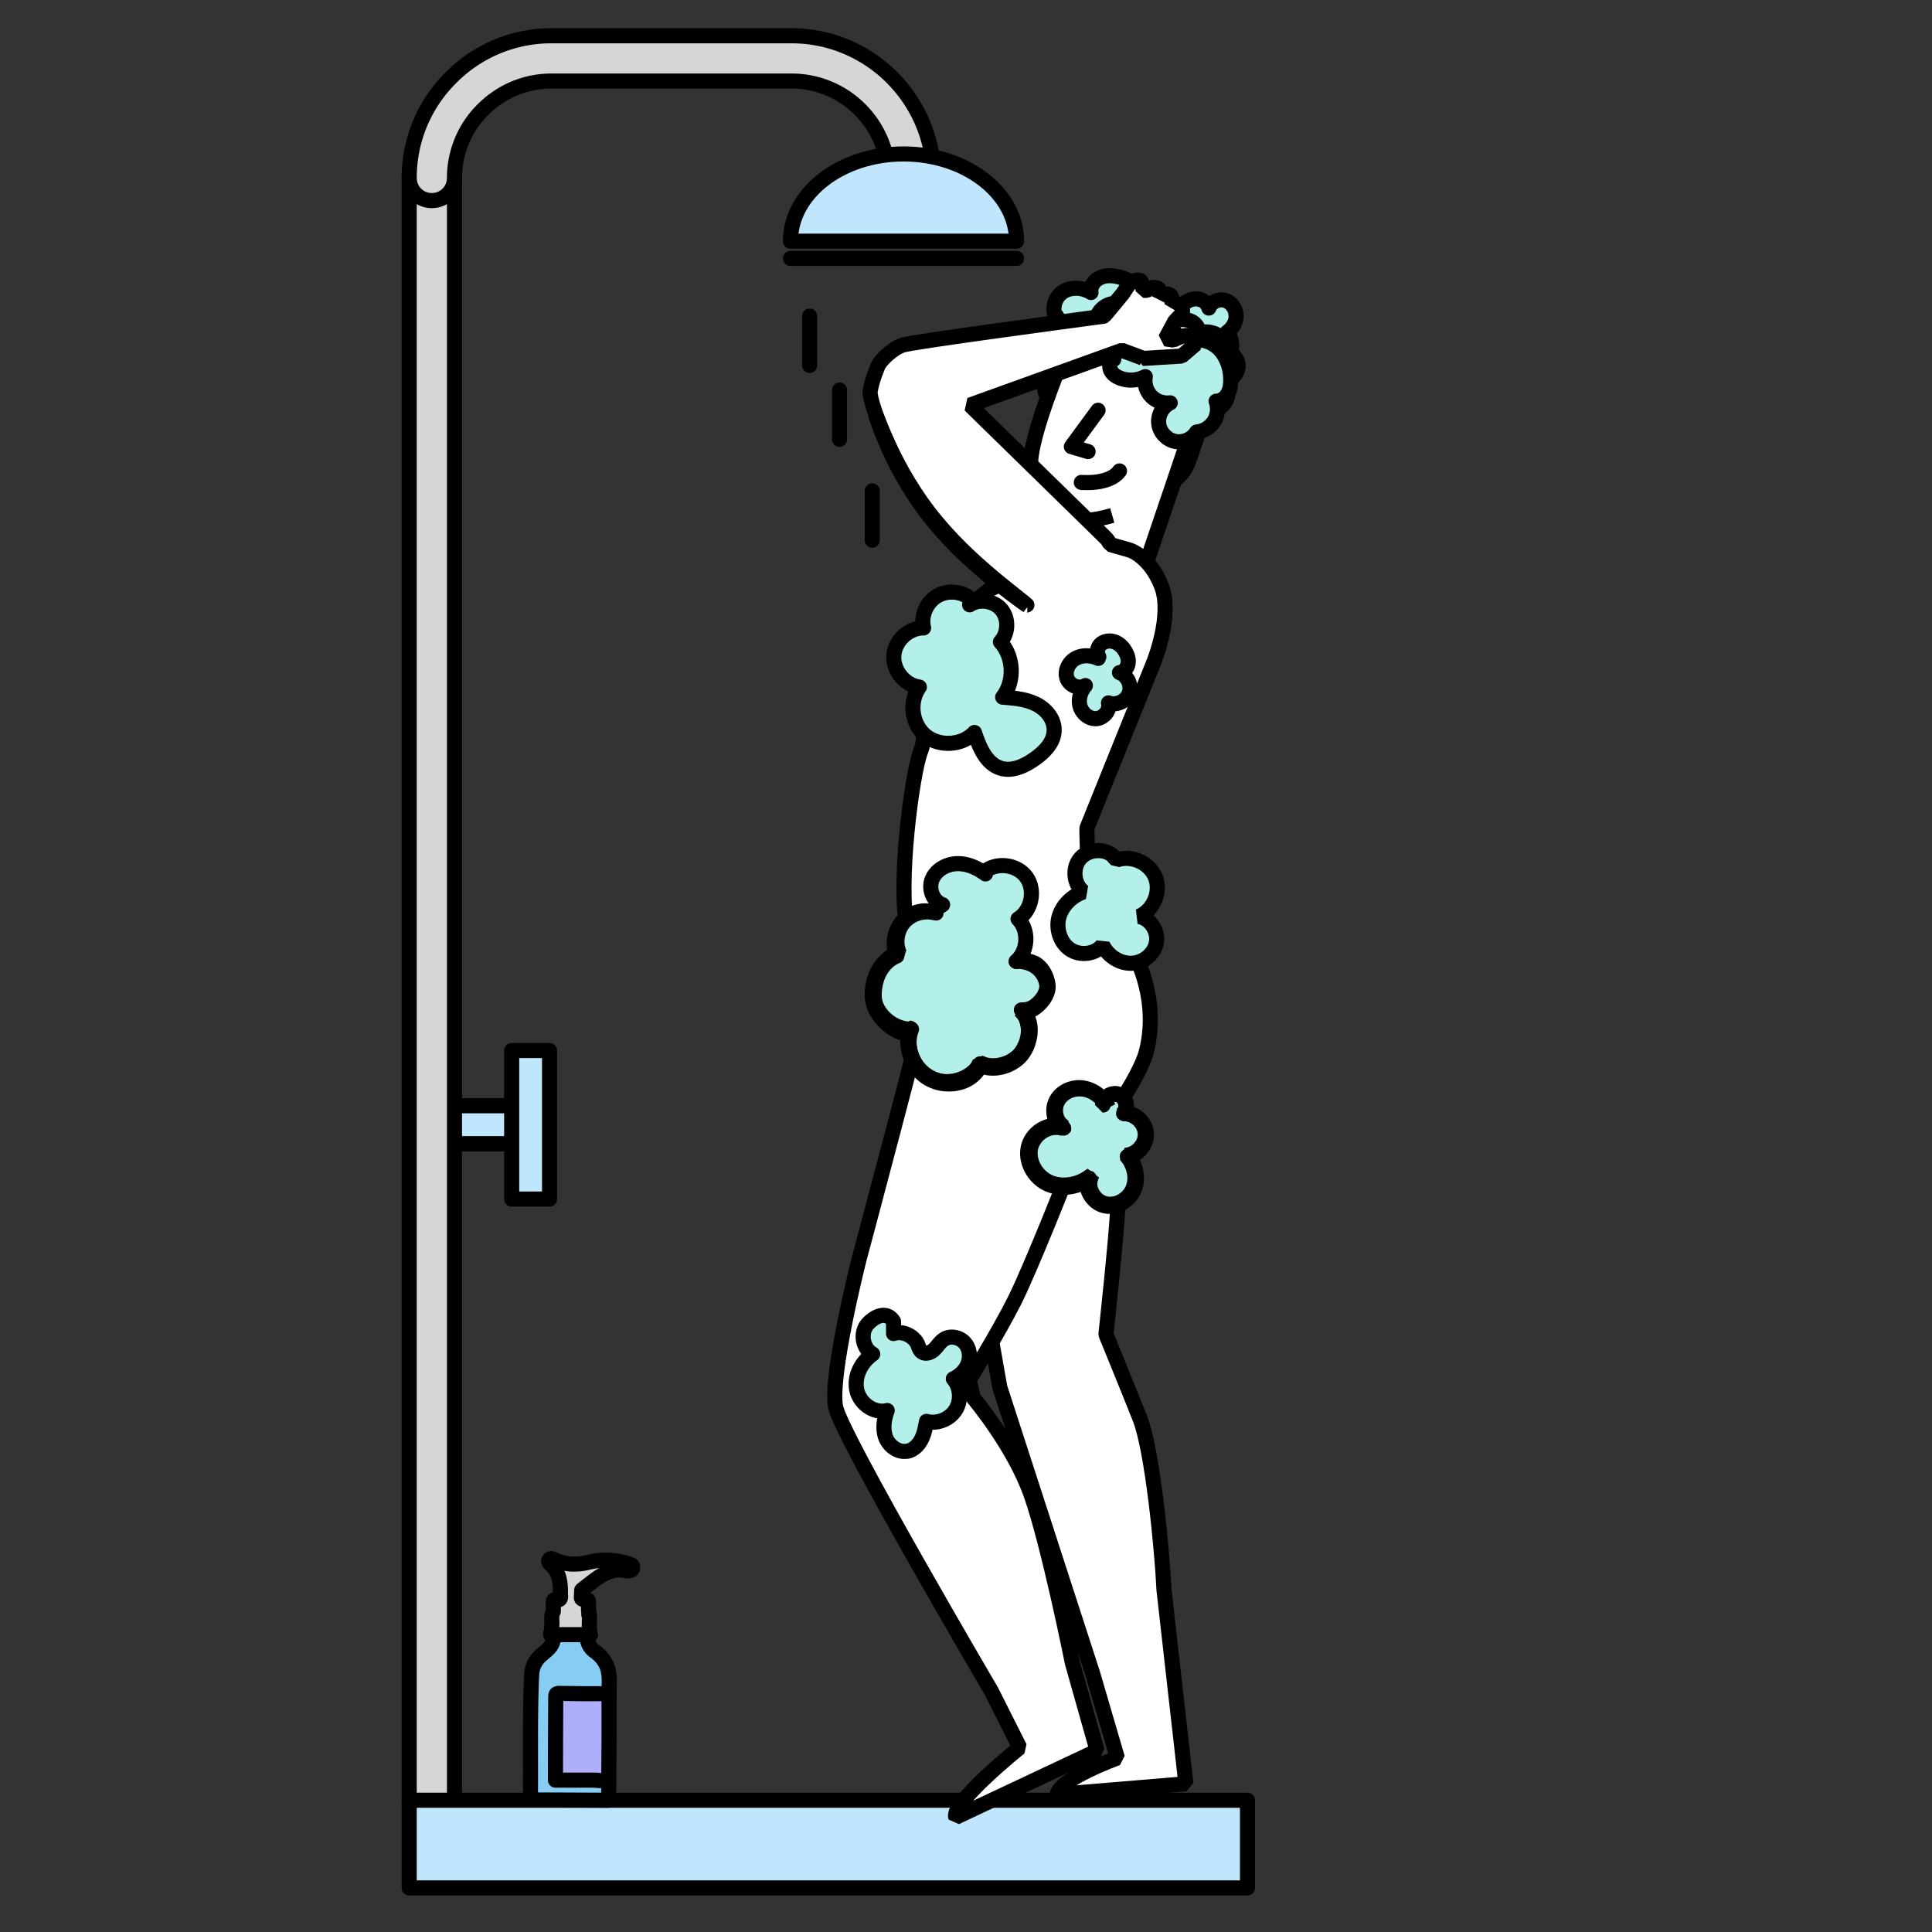 <svg xmlns="http://www.w3.org/2000/svg" id="Calque_1" viewBox="0 0 128 128"><rect x="0" y="0" width="128" height="128" fill="#333333" stroke="none"/><defs><style>.cls-2,.cls-4,.cls-6,.cls-8{stroke-linejoin:round}.cls-2,.cls-4,.cls-8{stroke-linecap:round}.cls-12,.cls-14,.cls-2,.cls-4,.cls-6,.cls-8{stroke:#000}.cls-12,.cls-2{fill:#fff}.cls-12{stroke-miterlimit:1}.cls-4,.cls-6{fill:#b2f0e9}.cls-8{fill:#bfe6fc}.cls-14{stroke-miterlimit:10;fill:#d6d6d6}</style></defs><path d="M-1042.29-260.57h2655.08V1251.2h-2655.08z" style="fill:none;stroke-linecap:round;stroke-linejoin:round;stroke:#e30613;stroke-width:8px"/><path d="M28.61 73.26h5.29v2.51h-5.29z" class="cls-8"/><path d="M28.61 73.26h5.29v2.51h-5.29zM33.9 79.44V69.6h2.51v9.84z" class="cls-8"/><path d="M28.61 120.77c-.83 0-1.5-.67-1.5-1.5V11.79c0-.83.67-1.5 1.5-1.5s1.5.67 1.5 1.5v107.48c0 .83-.67 1.5-1.5 1.5ZM60.36 13.6c-.83 0-1.5-.67-1.5-1.5v-.31c0-.83.67-1.5 1.5-1.5s1.5.67 1.5 1.5v.31c0 .83-.67 1.5-1.5 1.5Z" class="cls-14"/><path d="M60.36 13.29c-.83 0-1.5-.67-1.5-1.5 0-3.54-2.88-6.42-6.42-6.42H36.53c-1.7 0-3.31.67-4.53 1.89a6.373 6.373 0 0 0-1.89 4.53c0 .83-.67 1.5-1.5 1.5s-1.5-.67-1.5-1.5c0-2.5.98-4.87 2.77-6.65a9.345 9.345 0 0 1 6.65-2.77h15.91c5.19 0 9.42 4.23 9.42 9.42 0 .83-.67 1.5-1.5 1.5Z" class="cls-14"/><path d="M27.11 119.27h55.54v5.81H27.11z" class="cls-8"/><path d="M81.89 20.89c-.01-.44-.31-.87-.72-.99-.42-.13-.93.1-1.08.51-.1-.39-.52-.64-.92-.61-.4.02-.76.28-.99.61-.17.25-.27.54-.34.84-.37.75-.22 1.75.4 2.33.27.25.71.41.98.16.45.56 1.37.65 1.92.19.55-.46.62-1.38.16-1.92.36-.25.61-.67.6-1.11Z" class="cls-4"/><path d="m70.03 118.89 8.54-.71-1.45-12.82c-.13-2.74-.77-9.34-1.61-11.42-1.1-2.76-2.24-5.53-2.24-5.53s.67-6.13.79-8.43-.66-5.72-.58-5.84c.08-.12-.27-2.81-.27-2.81l-8.49 11.49c-.06.22 1.52 9.09 1.52 9.09l6.14 18.93 1.65 5.63s-3.87 1.41-3.99 2.42Z" class="cls-12"/><path d="M69.44 26.43c-.42-.75-.35-1.74.17-2.42.06-.08.13-.16.12-.25 0-.08-.06-.15-.11-.22-.27-.36-.41-.84-.32-1.28s.4-.85.84-.99c-.5-.49-.37-1.42.17-1.85.55-.44 1.38-.41 1.97-.04-.07-.42.24-.84.64-1 .39-.17.85-.13 1.26-.02.56.15 1.14.49 1.24 1.06.18-.3.6-.37.94-.3.93.18 1.62 1.17 1.48 2.1.35-.07.74-.09 1.07.06.33.15.58.51.51.87.27-.23.68-.18 1.02-.06.24.09.48.22.63.43.15.21.19.51.03.72.5.04.92.49.93.99 0 .5-.41.96-.91 1.01.25.35.31.84.14 1.24-.17.4-.55.7-.98.77.19.11.16.42 0 .55-.17.13-.41.13-.62.07-.24.71-.47 1.42-.71 2.12-.15.46-.31.92-.6 1.31s-.73.69-1.21.68" class="cls-4"/><path d="M70.14 24.39c.66-1.68 3.07-2.8 4.72-2.07l5.21 2.85-.32.92-4.02 11.87-7.41.6 1.63-4.42s-2.08-1.07-1.61-4.08c.23-1.5 1.06-3.81 1.8-5.68Z" class="cls-12"/><path d="m72.75 27.18-1.77 2.41 1.11.33" class="cls-2"/><path d="M69.95 34.15s.93.81 3.74 0" style="fill:#fff;stroke:#000;stroke-linejoin:round"/><path d="M72.39 21.48c-.35.46-.39 1.14-.09 1.64.3.5.92.78 1.49.69-.25.12-.33.47-.21.72s.36.42.62.52c.54.21 1.17.17 1.68-.1-.09.46.06.95.38 1.29.32.34.8.51 1.27.45-.51.24-.83.82-.76 1.38.06.56.51 1.05 1.06 1.17.55.12 1.16-.14 1.45-.62.46-.04.9-.31 1.15-.7s.3-.9.14-1.34c.32 0 .61-.21.77-.49.16-.28.2-.6.2-.92 0-.78-.27-1.58-.83-2.11s-1.46-.73-2.15-.38c-.08.04-.16.09-.25.08-.12-.02-.19-.14-.24-.25-.23-.48-.46-.99-.91-1.28-.54-.35-1.32-.26-1.76.2-.15-.7-.76-1.31-1.47-1.33-.71-.03-1.41.65-1.29 1.35" class="cls-6"/><path d="M71.73 22.58s-.04.01-.11.01-.18-.01-.3-.06a.8.8 0 0 1-.36-.29.39.39 0 0 1-.06-.28c.02-.1.1-.2.22-.23v.08h-.02c-.42-.01-.75-.26-.91-.47a.974.974 0 0 1-.15-.28l-.03-.11c.01 0 .06.16.22.35.16.19.48.42.87.43h.03l.38.02-.37.06c-.08.01-.14.09-.16.17-.02.08 0 .16.04.23.08.14.21.23.32.28.23.11.4.08.4.1ZM70.98 54.35s-.8.09-1.72.41c-.92.31-1.58.77-1.61.73-.01-.01.14-.15.42-.32a5.676 5.676 0 0 1 2.39-.81c.32-.03.52-.02.53 0Z" class="cls-12"/><path d="m75.69 23.75 2.6-.16.92-.79s-.22-.62-.62-.57c-.41.05-.84.3-.84.3l-.54-.08.62-1.16.51-.54s.03-.29-.05-.42-.32-.23-.42-.21c-.1.02-.24.15-.24.15s.15-.59-.15-.75c-.29-.15-.64.16-.64.16s.04-.47-.1-.56-.32-.08-.36-.08-.4.2-.4.2h-.24s-.07-.61-.2-.66-.24-.03-.34 0c-.1.03-.39.24-.39.24l-.43.64s-1.19 1.46-1.25 1.49c-2.83.38-12.67 1.7-13.32 1.91-.76.26-1.52 1.09-1.63 1.36-.11.27-.43 1.02-.53 1.73-.1.71 1.98 6.28 4.91 9.33 1.33 1.38 2.6 2.59 3.61 3.5l-.6.27s-3.32 2.6-3.87 3.59c-.55.99-.45 2.06-.65 3.09-.25 1.27.49 2.68-.06 4.06-.55 1.39-1.54 8.77-.88 11.74.66 2.97 1.17 4.56 1.23 4.85.05.3-4.43 17.07-4.43 17.07s-1.98 7.82-1.54 9.8c.44 1.98 10.32 18.81 10.32 18.81l1.87 3.72s-4.55 3.65-4.24 4.62l9.37-4.41-1.64-5.81s-1.58-7.87-2.73-11.13c-1.15-3.27-3.84-6.44-3.84-6.44l-.27-1.19s1.89-3.04 2.99-5.22c1.1-2.18 3.76-8.94 3.76-8.94l1.87-2.23s2.67-3.53 3.13-5.4c.79-3.2-.48-5.97-1.12-7.01-.64-1.04-2.4-3.3-2.61-4.44-.22-1.14-.22-3.31-.22-3.31l4.39-10.89s1.32-3.17.55-5.15c-.77-1.98-2.09-2.38-2.09-2.38l-1.32-.38c-.06-.16-.16-.31-.29-.44l-8.99-8.79 10.07-3.63 1.37.51Z" class="cls-12"/><path d="M68.07 40.12s-.05-.03-.14-.09c-.1-.07-.23-.16-.39-.28-.34-.24-.82-.61-1.4-1.07-1.16-.93-2.74-2.26-4.2-4.02-1.46-1.75-2.45-3.58-3.06-4.94-.3-.68-.53-1.24-.66-1.63-.06-.18-.12-.33-.16-.45-.03-.1-.05-.16-.05-.16s.03.05.07.15c.05.12.11.26.18.44.15.39.39.94.7 1.61.63 1.34 1.63 3.15 3.08 4.89 1.45 1.74 3.01 3.08 4.16 4.03.58.47 1.05.84 1.37 1.1.15.12.28.22.37.3.08.07.13.11.12.11Z" class="cls-12"/><path d="M75.45 60.72c.96-.4 1.48-1.62 1.1-2.59-.38-.97-1.6-1.51-2.57-1.15l-.3-.33c-.64-.49-1.67-.35-2.16.28-.49.64-.37 1.66.26 2.16-.76.27-1.4.89-1.62 1.66-.21.77.06 1.68.72 2.14.66.46 1.68.35 2.17-.28.34.7 1.08 1.21 1.87 1.21.78 0 1.54-.58 1.69-1.35.15-.77-.39-1.62-1.16-1.75Z" style="fill:#b2f0e9;stroke-miterlimit:1;stroke:#000"/><path d="M73.4 73.36c-.33-.61-.91-1.1-1.59-1.22-.68-.12-1.44.18-1.78.78-.34.6-.16 1.47.44 1.82-.91-.35-2.02.3-2.27 1.24-.24.94.32 1.99 1.2 2.41.88.42 1.97.24 2.76-.33-.26.73.29 1.62 1.05 1.78.76.17 1.59-.32 1.88-1.04.3-.72.1-1.59-.4-2.19.71-.11 1.27-.82 1.21-1.54-.06-.71-.74-1.32-1.46-1.3.32-.38.15-1.05-.3-1.23-.46-.18-1.04.19-1.07.68" class="cls-6"/><path d="M73.05 73.21s0-.07.03-.2c.04-.12.15-.31.37-.44a.86.86 0 0 1 .41-.12c.16 0 .34.04.48.17.14.12.25.31.28.52.03.21 0 .46-.16.65l-.03-.07c.59-.03 1.28.4 1.48 1.13.2.73-.33 1.65-1.22 1.8l.04-.1c.34.4.56.93.56 1.5 0 .28-.05.57-.18.84s-.33.5-.57.68c-.24.18-.54.31-.85.34-.31.04-.64-.02-.92-.19-.27-.17-.5-.43-.63-.73-.14-.3-.16-.66-.05-.98l.11.08c-.1.07-.2.14-.31.2-.7.38-1.54.49-2.26.24-.73-.24-1.28-.87-1.47-1.57-.1-.35-.1-.72 0-1.06.1-.34.3-.63.55-.85.25-.23.55-.37.86-.45.31-.07.64-.05.93.06l-.05.11c-.43-.26-.64-.75-.63-1.18-.01-.45.21-.85.5-1.1.3-.26.65-.38.98-.42.33-.04.64.03.9.13.51.21.81.54.99.77.17.23.23.38.23.38s-.08-.13-.26-.36c-.18-.22-.48-.53-.98-.73a1.84 1.84 0 0 0-.86-.11c-.32.04-.65.16-.93.41-.28.24-.47.61-.46 1.03 0 .41.2.85.59 1.08l-.05.11c-.26-.1-.56-.11-.85-.05a1.82 1.82 0 0 0-1.31 1.21c-.09.31-.08.66.01.98.18.65.7 1.24 1.38 1.47.68.23 1.49.13 2.15-.23.11-.06.21-.13.3-.19l.19-.13-.08.22c-.2.58.12 1.24.62 1.54.5.32 1.17.2 1.61-.14.23-.16.41-.38.53-.63.12-.25.17-.52.17-.78 0-.53-.21-1.04-.52-1.42l-.07-.09.11-.02c.39-.06.73-.31.94-.63.21-.31.28-.69.19-1.03-.17-.68-.82-1.09-1.37-1.07h-.1l.06-.07c.14-.16.18-.39.15-.58a.8.8 0 0 0-.25-.48.633.633 0 0 0-.44-.16.81.81 0 0 0-.39.11c-.21.12-.32.29-.37.41-.05.12-.04.19-.05.19Z" class="cls-12"/><path d="M74.17 44.56c.28-.03.5-.28.56-.56s-.02-.56-.16-.81c-.15-.28-.39-.53-.69-.65-.3-.12-.67-.09-.92.11s-.34.6-.16.87l-.04.1c-.47-.21-1.03-.25-1.49 0-.45.24-.74.8-.59 1.29.15.49.8.78 1.23.51-.32.38-.49.91-.35 1.38.14.48.61.86 1.1.81s.91-.57.78-1.04c.53.19 1.18-.11 1.37-.64.19-.53-.12-1.18-.64-1.37ZM60.11 96.15c.41-.08.74-.41.93-.78.19-.37.27-.79.34-1.2.71.19 1.53-.13 1.93-.76.39-.62.33-1.5-.15-2.06.45-.21.83-.58.99-1.05.16-.47.07-1.03-.28-1.38-.34-.35-.95-.45-1.35-.17-.25.17-.41.45-.63.66-.22.21-.58.34-.82.15-.16-.12-.2-.33-.28-.51-.22-.49-.93-.92-1.59-.7v-.8c-.41-.67-1.15-.43-1.69.14-.54.57-.38 1.64.31 2.02-.75.52-1.24 1.46-1.06 2.36.18.9 1.14 1.61 2.02 1.38-.21.57-.31 1.22-.1 1.79.22.57.83 1.02 1.43.9ZM68.61 46.64c-.67-.33-1.43-.39-2.18-.45.81-1.05.74-2.68-.15-3.66.53-.57.56-1.54.07-2.14-.5-.6-1.46-.74-2.11-.32l.06-.41c-.62-.51-1.57-.58-2.25-.15-.68.42-1.05 1.31-.86 2.09-.99 0-1.9.84-1.97 1.83-.07.98.71 1.95 1.69 2.09-.7.97-.51 2.47.41 3.22s2.43.66 3.24-.21c.33.99.79 2.11 1.79 2.38.73.2 1.49-.15 2.11-.57.7-.47 1.39-1.15 1.38-1.99 0-.75-.57-1.4-1.24-1.72ZM68.56 63.83a1.67 1.67 0 0 0-1.24-.14c.8-.68.87-2.06.13-2.81.9-.55 1.17-1.91.55-2.77-.62-.86-1.99-1.02-2.8-.34l.09.13c-.55-.41-1.21-.7-1.89-.68-.68.02-1.38.4-1.64 1.03s.04 1.47.69 1.69c-.21.13-.41.29-.57.48-.71-.16-1.51.05-2.03.58-.59.6-.77 1.57-.44 2.34-1.07.44-1.74 1.7-1.51 2.83.23 1.14 1.33 2.03 2.49 2.02-.46 1.17.1 2.65 1.23 3.22 1.13.57 2.65.14 3.32-.93.94.4 2.13.09 2.75-.72.62-.81.61-2.04-.02-2.85.74.03 1.46-.49 1.66-1.2s-.13-1.53-.78-1.9Z" class="cls-4"/><path d="M60.24 68.51s-.06 0-.18-.01c-.12-.02-.29-.06-.49-.14-.41-.17-.97-.53-1.39-1.19-.29-.4-.44-.96-.38-1.55.03-.29.08-.59.18-.88.1-.29.26-.58.46-.83.29-.36.66-.64 1.05-.82l-.04.09c-.26-.64-.16-1.34.12-1.83.28-.51.75-.79 1.15-.91.4-.12.75-.1.97-.06.11.02.2.05.25.07.06.02.08.04.08.04 0 .01-.12-.03-.34-.06-.22-.03-.55-.03-.94.1-.38.13-.81.41-1.07.88-.26.47-.35 1.12-.1 1.71l.03.06-.06.03c-.37.17-.72.44-.99.78-.4.48-.57 1.08-.62 1.64-.06.56.07 1.09.34 1.47.39.64.93 1.01 1.31 1.19.4.17.65.19.65.21Z" class="cls-12"/><path d="M67.31 63.69s.03 0 .1-.02c.07-.01.17-.01.3 0 .26.02.66.1 1.06.41.19.15.38.37.51.64.06.14.12.28.14.44.03.16.03.34-.02.51-.1.34-.31.65-.59.91-.28.25-.64.5-1.09.5l.05-.11c.47.47.58 1.23.4 1.91-.08.34-.23.68-.46.98-.23.3-.55.52-.89.68-.61.27-1.33.32-1.92.03l.1-.04c-.23.53-.68.92-1.17 1.11-.49.19-1.01.21-1.48.13-.47-.1-.89-.29-1.2-.57-.32-.27-.55-.59-.7-.91-.31-.64-.33-1.22-.29-1.6.04-.38.13-.57.13-.57.02 0-.06.2-.08.58-.02.37.01.94.32 1.55a2.585 2.585 0 0 0 1.85 1.39c.45.08.94.05 1.41-.13.46-.18.88-.55 1.09-1.04l.03-.07.07.03c.53.27 1.21.22 1.8-.03.33-.15.63-.36.84-.63.21-.28.36-.6.44-.92.17-.65.06-1.36-.36-1.79l-.11-.11h.16c.39.01.73-.22 1-.46.27-.25.47-.54.56-.85.05-.16.06-.31.03-.46-.02-.15-.07-.29-.13-.42-.12-.26-.29-.46-.47-.62-.37-.3-.76-.39-1.01-.43-.26-.03-.4 0-.4-.02Z" class="cls-12"/><path d="M67.35 15.98c0-3.19-3.35-5.78-7.49-5.78-4.14 0-7.49 2.59-7.49 5.78h14.98Z" class="cls-8"/><path d="M52.37 17.12h14.98" style="stroke:#000;fill:none;stroke-linecap:round;stroke-linejoin:round"/><path d="M71.64 31.96s1.87.18 2.53-.76" style="stroke-miterlimit:1;fill:#fff;stroke:#000;stroke-linecap:round"/><path d="M53.64 20.94v3.27M55.62 25.84v3.27M57.79 32.52v3.27" class="cls-2"/><path d="M35.16 119.21v.04l5.17.02v-1.32h-.13a1.11 1.11 0 0 0-.48 0h-.17c-.11-.09-.23-.07-.36-.07h-.72c-.47-.01-.94 0-1.41-.01h-.14l-.03-.03c-.04-.1-.03-.2-.03-.3 0-1.63.01-3.25.02-4.88v-.09c0-.27.03-.29.29-.3.44 0 .87.01 1.31 0 .37.01.75.01 1.12 0 .25-.01.51.07.75-.06-.01-.49.06-.98-.04-1.46-.11-.6-.47-1.04-.95-1.38-.23-.17-.36-.4-.43-.67-.04-.16-.04-.32.17-.38-.21-.14-.45-.06-.68-.07-.56-.01-1.11-.01-1.67 0-.09 0-.19 0-.26.07.22.07.2.21.15.39-.11.46-.49.68-.8.96-.4.36-.6.8-.62 1.33-.12 2.74-.05 5.47-.08 8.21Z" style="fill:#87ccf3;stroke:#000;stroke-linecap:round;stroke-linejoin:round"/><path d="M36.98 112.19c.5.01 1.01.01 1.51.02h1.86v2.96c0 .92-.01 1.85-.02 2.77-.27.04-.53.04-.8 0 0 0 0 0 0 0h-1.06 0-1.67c0-1.85.01-3.71.02-5.56 0-.13.04-.18.17-.18Z" style="fill:#afaff9;stroke:#000;stroke-linecap:round;stroke-linejoin:round"/><path d="M36.49 103.66c.45.38.59.9.63 1.45.01.15.01.29.01.44h0s-.01.08 0 .12c.04.24-.03.37-.3.32-.14-.03-.17.05-.17.17v.6h0s0 0 0 0c-.02.03-.03.07-.05.1h0c-.1.26-.02.53-.05.8-.02.17.01.5-.05.5-.05.05-.04.1 0 .14h2.61c-.14-.46-.04-.93-.08-1.4-.01.02-.02.05-.03.07 0-.03.01-.05.03-.07-.09-.2-.02-.41-.06-.61 0 0 0 0 0 0h0c.02-.31.02-.32-.27-.32-.16 0-.21-.06-.19-.2.01-.14.01-.28.02-.42h0l.04-.04h0c.31-.24.62-.49.94-.72.5-.36 1.04-.61 1.68-.58.16.04.31.08.48.06.19-.02.25-.1.23-.31a.265.265 0 0 0-.05-.06c-.41-.18-.84-.27-1.28-.31-.55-.08-1.09 0-1.62.12-.78.19-1.54.16-2.27-.19-.11-.05-.23-.1-.31.02-.09.13.03.21.11.29Zm2.47 2.61v.03-.03Z" style="fill:#d6d6d6;stroke:#000;stroke-linecap:round;stroke-linejoin:round"/></svg>